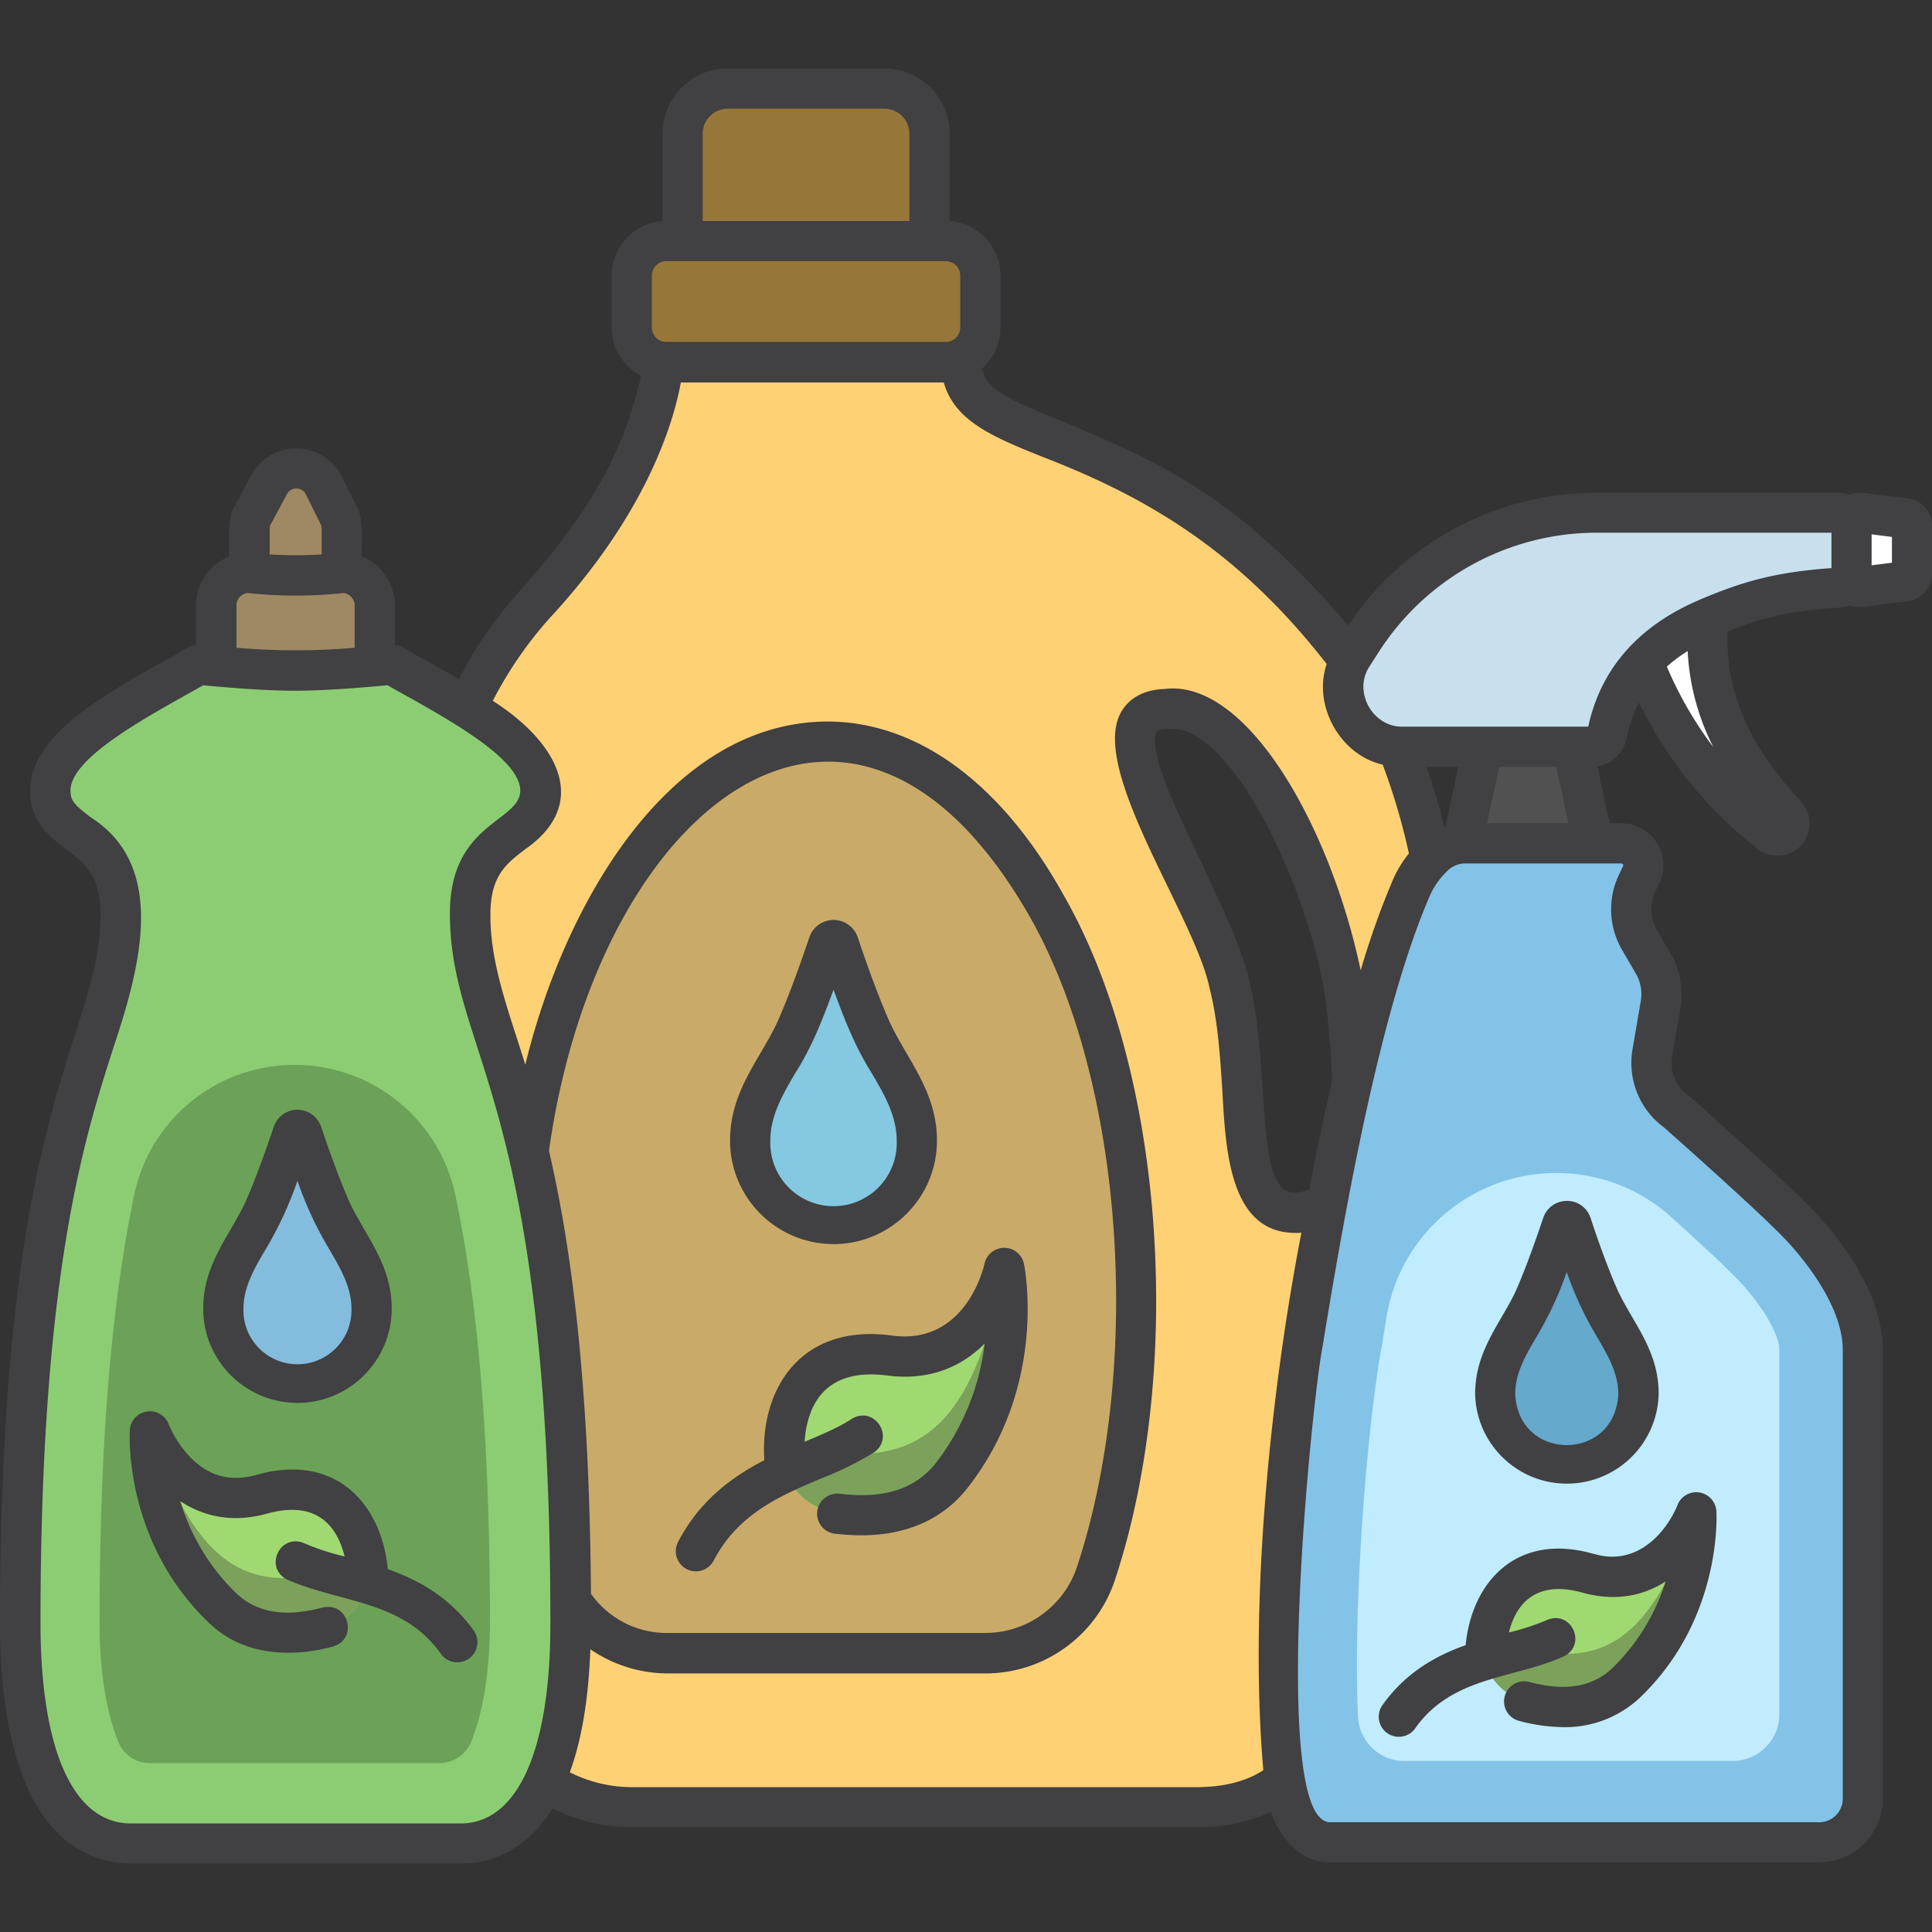 <svg xmlns="http://www.w3.org/2000/svg" version="1.1" xmlns:xlink="http://www.w3.org/1999/xlink" width="512" height="512" x="0" y="0" viewBox="0 0 480.078 480.078" style="enable-background:new 0 0 512 512" xml:space="preserve" class="">
	<rect x="0" y="0" width="480.078" height="480.078" fill="#333333" stroke="none"/>
	<g>
		<path fill="#ffd175" d="M339.643 170.719c-16.5-26.4-41.5-44-55.3-51.3-27.1-14.4-45.1-14.4-45.7-29.5h-74s-1.2 27.1-31.9 60.2c-6.7 7.2-13 17.1-18.6 29.1-37.6 71-18 242.6 22.2 264.1a39.315 39.315 0 0 0 20.5 5.8h140.9a39.57 39.57 0 0 0 14.8-2.9c43.5-18.4 69.7-207.5 27.1-275.5zm-17.6 130.5c-17.5.1-10.4-32.4-16.8-57.2s-37.6-67.2-15.8-68c18.4-.7 31.7 26.6 40.3 52.8a126.79 126.79 0 0 1 4.6 20.2c4.08 35.3-.2 52.3-12.3 52.2z" opacity="1" data-original="#ffd175">
		</path>
		<path fill="#c9aa68" d="M142.423 398.619a28.927 28.927 0 0 0 23.6 12.1h78.7c12.68 0 23.88-8.28 27.6-20.4 6.3-20 9.9-43.2 9.9-67.8 0-76.4-34.4-138.3-76.9-138.3-35.5 0-65.3 43.2-74.2 101.9-6.58 55.2-2.48 86.9 11.3 112.5z" opacity="1" data-original="#c9aa68">
		</path>
		<path fill="#967739" d="M235.143 59.819h-4.3v-27c.03-5.99-4.8-10.87-10.78-10.9-.01-.01-.02-.01-.03-.01h-39.7a10.91 10.91 0 0 0-10.92 10.9v27h-4.3a8.262 8.262 0 0 0-8.3 8.25c-.01.01-.01.02 0 .04v13.36c-.02 4.57 3.68 8.28 8.25 8.3h70.04c4.57.01 8.28-3.69 8.3-8.26v-13.41a8.277 8.277 0 0 0-8.26-8.3c-.01-.01-.02-.01-.03-.01z" opacity="1" data-original="#967739">
		</path>
		<path fill="#84c8e1" d="M227.743 283.319c0 11.45-9.3 20.75-20.75 20.75-11.46 0-20.75-9.3-20.75-20.75 0-10.7 7.3-18.7 11-26.8 3.2-7 6.6-16.8 8.4-22.1.19-.67.9-1.05 1.56-.85.04.01.08.02.13.04v-.001c.39.09.7.4.8.8 1.8 5.4 5.2 15.2 8.4 22.1 3.88 8.1 11.2 16.1 11.2 26.8z" opacity="1" data-original="#84c8e1">
		</path>
		<path fill="#a0d972" d="M194.943 364.719c-.2-.9-3.9-31.6 26.2-27.9 22.8 2.8 28.2-21.8 28.2-21.8s5.6 27.6-13 51.5c-9 11.5-22.7 10.8-28.5 9.6-7.2-1.64-11.5-6-12.9-11.4z" opacity="1" data-original="#a0d972">
		</path>
		<path fill="#7ba15b" d="M195.243 365.619c1.6 5 5.9 9 12.7 10.4 5.8 1.2 19.6 1.9 28.5-9.6 18.3-23.5 13.1-50.7 13-51.4-7.3 36.3-18.6 48.5-42.8 45.9l-.1-.2c-3.6 1.6-7.5 3.1-11.3 4.9z" opacity="1" data-original="#7ba15b">
		</path>
		<path fill="#84c8e1" d="M227.823 283.479h-.001c.35 11.43-8.63 20.98-20.06 21.34-11.44.35-20.99-8.63-21.35-20.06-.02-.43-.02-.86 0-1.29 0-10.72 7.3-18.69 11-26.83 3.18-6.95 6.61-16.79 8.42-22.15a1.332 1.332 0 0 1 2.53-.01c1.8 5.36 5.23 15.18 8.4 22.13 3.74 8.11 11.04 16.09 11.04 26.85z" opacity="1" data-original="#84c8e1">
		</path>
		<path fill="#a0d972" d="M195.063 364.809c-.21-.92-3.86-31.64 26.24-27.94 22.83 2.8 28.22-21.79 28.22-21.79s5.62 27.64-13 51.45c-9 11.47-22.73 10.83-28.51 9.61-7.22-1.53-11.59-5.92-12.95-11.33z" opacity="1" data-original="#a0d972">
		</path>
		<path fill="#7ba15b" d="M195.333 365.739c1.6 5 5.88 8.95 12.7 10.4 5.79 1.22 19.56 1.86 28.51-9.6 18.33-23.48 13.13-50.67 13-51.44-7.31 36.28-18.62 48.44-42.85 45.93l-.09-.18c-3.56 1.57-7.4 3.09-11.27 4.89z" opacity="1" data-original="#7ba15b">
		</path>
		<path fill="#8ccd74" d="M114.243 458.019c13.5 0 27.4-12.5 27.4-54.9 0-131.3-25-142.7-25-176.2 0-21 17.5-18.5 17.5-30.4s-20.3-22-36.9-31.4c0 0-14 1.5-24 1.5s-24-1.5-24-1.5c-16.5 9.5-36.82 19.5-36.82 31.36s17.5 9.5 17.5 30.4c0 33.4-25 44.9-25 176.2 0 42.4 14 54.9 27.5 54.9z" opacity="1" data-original="#8ccd74">
		</path>
		<path fill="#6ba257" d="M37.243 438.119a8.371 8.371 0 0 1-7.8-5.2c-2.1-5.2-4.7-14.6-4.7-29.8 0-51.7 4-84 8.6-106.2h-.001c3.96-18.86 20.62-32.35 39.9-32.3 19.25-.01 35.89 13.46 39.9 32.3 4.7 22.2 8.6 54.5 8.6 106.2 0 15.2-2.6 24.6-4.7 29.8h-.001a8.557 8.557 0 0 1-7.8 5.2z" opacity="1" data-original="#6ba257">
		</path>
		<path fill="#84bcde" d="M92.243 325.119c0 10.16-8.24 18.4-18.4 18.4-10.17 0-18.4-8.24-18.4-18.4 0-9.5 6.5-16.6 9.8-23.9 2.8-6.2 5.9-14.9 7.5-19.7.2-.63.86-.98 1.5-.8.4.1.6.4.8.8 1.6 4.8 4.7 13.5 7.5 19.7 3.2 7.2 9.7 14.26 9.7 23.9z" opacity="1" data-original="#84bcde">
		</path>
		<path fill="#a0d972" d="M91.343 392.619c.1-.8-.6-28.4-26.6-21.3-19.8 5.3-27.6-15.7-27.6-15.7s-1.5 25.1 17.9 43.7c9.3 9 21.4 6.7 26.3 4.9 6.2-2.3 9.5-6.74 10-11.6z" opacity="1" data-original="#a0d972">
		</path>
		<path fill="#9e8963" d="M85.043 142.219h-.3v-11h-.001a8.156 8.156 0 0 0-.8-3.4l-3.6-7.2c-1.92-3.78-6.49-5.33-10.3-3.5v-.001a8.192 8.192 0 0 0-3.4 3.3l-3.9 7.4c-.61 1.1-.92 2.34-.9 3.6v10.8h-.3c-4.46.03-8.04 3.68-8.01 8.13V167.308v-.001c13.01 2.09 26.28 2.09 39.3 0v-16.9a7.916 7.916 0 0 0-7.6-8.2c-.07-.01-.14-.01-.21-.01z" opacity="1" data-original="#9e8963">
		</path>
		<path fill="#7ba15b" d="M91.243 393.419c-.8 4.6-4.1 8.6-9.9 10.8-5 1.8-17 4.1-26.3-4.9-19.1-18.4-17.9-43-17.9-43.7 11 31.1 22.5 40.4 43.5 35.1v-.24c3.4 1 7 1.84 10.6 2.94z" opacity="1" data-original="#7ba15b">
		</path>
		<path fill="#84c3e8" d="M323.143 333.619c-4.2 26-8.1 77.9-4.8 106.8.2 1.7.4 3.4.7 4.9.6 4 4.1 12.4 10.7 12.4h121.68c5.98 0 10.84-4.82 10.9-10.8v-111.5c0-12.4-9.8-24.9-15.9-31.2-7.2-7.5-30.5-28.1-30.5-28.1-4.6-3.35-6.89-9.01-5.9-14.6l2.1-12.1h-.001c.56-3.45-.07-6.98-1.8-10l-3.5-6c-2.5-4.25-2.72-9.46-.6-13.9l1.1-2.3c1.28-2.68.15-5.89-2.53-7.17-.03-.02-.06-.03-.08-.04a5.91 5.91 0 0 0-2.3-.5h-39.6c-6.4.2-11 7.3-12.7 11.2-6 13.9-11.1 32.3-15.7 52.7-4.18 18.8-7.88 39.5-11.28 60.2z" opacity="1" data-original="#84c3e8">
		</path>
		<path fill="#c0ecfd" d="M387.043 291.479c-21.02-.16-39.03 14.97-42.5 35.7-.5 3.1-1 6.3-1.6 9.6-3.5 21.2-6.7 62-5.5 89.8.28 6.14 5.34 10.98 11.5 11h81.6c6.4-.01 11.59-5.2 11.6-11.6v-90.7c0-3.2-3.6-10.3-10.3-17.3-3-3.2-9.9-9.5-16.5-15.5a42.632 42.632 0 0 0-28.3-11z" opacity="1" data-original="#c0ecfd">
		</path>
		<path fill="#65a9cc" d="M371.343 346.219c-.23 9.83 7.56 17.97 17.4 18.2 9.83.22 17.97-7.57 18.2-17.4v-.81c0-9.2-6.3-16.1-9.5-23.1-2.7-6-5.7-14.4-7.2-19-.23-.6-.9-.91-1.5-.7l-.001-.001c-.33.12-.58.37-.7.7-1.5 4.6-4.5 13.1-7.2 19-3.2 7-9.5 13.9-9.5 23.1z" opacity="1" data-original="#65a9cc">
		</path>
		<path fill="#a0d972" d="M368.943 411.479c-.1-.8.5-27.4 25.8-20.6 19.1 5.2 26.7-15.1 26.7-15.1s1.4 24.2-17.3 42.3c-9 8.7-20.7 6.5-25.5 4.7-6-2.3-9.22-6.56-9.7-11.3z" opacity="1" data-original="#a0d972">
		</path>
		<path fill="#c8e0ee" d="m335.943 162.819 2-3.1a69.64 69.64 0 0 1 58.9-32.4h59.58c1.92.02 3.47 1.57 3.5 3.5v11.66c0 1.85-1.45 3.39-3.3 3.5-14.5.9-22.3 3.2-32.1 7.4-2.1 21 7.9 36.7 18.9 48.5.89.98 1.09 2.41.5 3.6a3.11 3.11 0 0 1-4.2 1.2c-.1-.13-.25-.2-.4-.2l-.001-.001a98.721 98.721 0 0 1-31.1-42.2 35.31 35.31 0 0 0-9 18 4.077 4.077 0 0 1-3.9 3.2h-46.9c-8.16.01-14.79-6.59-14.8-14.74-.01-.03-.01-.05 0-.07.1-2.78.89-5.48 2.32-7.86z" opacity="1" data-original="#c8e0ee">
		</path>
		<path fill="#515151" d="M363.423 209.419h32.4l-5.2-24h-22.3l-5.2 24z" opacity="1" data-original="#515151">
		</path>
		<path fill="#7ba15b" d="M369.043 412.319c.8 4.4 3.9 8.4 9.6 10.4 4.8 1.8 16.5 4 25.5-4.7 18.5-17.8 17.3-41.6 17.3-42.3-10.6 30-21.8 39-42.1 33.9v-.2c-3.3 1-6.8 1.8-10.3 2.9z" opacity="1" data-original="#7ba15b">
		</path>
		<g fill="#fff">
			<path d="M408.243 164.319c4.2-4.7 9.8-8.2 16.2-10.9-2.1 21 7.9 36.7 18.9 48.6v-.001c.9.97 1.1 2.41.5 3.6-.79 1.45-2.61 2-4.07 1.22-.02-.01-.03-.02-.04-.03-.1-.1-.3-.2-.4-.3v-.001a96.115 96.115 0 0 1-31.1-42.2zM473.343 144.419l-11.1 1.4c-1.04.15-2.03-.5-2.3-1.5v-15.2a1.92 1.92 0 0 1 2.04-1.81h.25l11.1 1.4h-.001c.94.07 1.68.85 1.7 1.8v12.2c-.1.89-.81 1.6-1.7 1.7z" fill="#ffffff" opacity="1" data-original="#ffffff">
			</path>
		</g>
		<g fill="#414042">
			<path d="M73.923 348.609c12.92-.02 23.39-10.5 23.41-23.42 0-10.84-6.23-17.64-10.26-26-2.74-6-5.74-14.6-7.28-19.2a6.21 6.21 0 0 0-7.86-3.9 6.163 6.163 0 0 0-3.9 3.89c-1.54 4.6-4.54 13.22-7.29 19.22-4 8.31-10.22 15.1-10.25 25.94-.02 12.94 10.47 23.44 23.41 23.46zm-7.78-38.38a91.47 91.47 0 0 0 7.77-16.81 89.829 89.829 0 0 0 7.78 16.8c2.9 4.93 5.64 9.58 5.64 15 .2 7.4-5.64 13.57-13.05 13.78-7.41.2-13.58-5.64-13.79-13.05a9.13 9.13 0 0 1 0-.74c0-5.42 2.74-10.07 5.64-14.99zM96.363 389.919c-1.53-16.06-12.84-29.13-32.8-23.38-6.31 1.7-11.58.3-16.13-4.28a27.096 27.096 0 0 1-5.49-8.3l-.001-.001a5.008 5.008 0 0 0-6.43-2.96 4.994 4.994 0 0 0-3.26 4.4c-.06 1.12-1.37 27.6 19.43 47.62 9.08 9 21.83 8.65 31 6.13 6.36-1.81 4-11.11-2.42-9.71-4.25 1.06-14.2 3.55-21.66-3.63h-.001a52.973 52.973 0 0 1-13.8-22.79c5.44 3.61 12.56 5.53 21.34 3.16 10.85-3.09 17.16 1.16 19.49 10.58-3.43-.8-6.77-1.89-10-3.26-6-2.64-10.17 6-4.28 9 13 5.82 28.69 5 38.22 18.48 1.6 2.24 4.73 2.75 6.98 1.15a5.016 5.016 0 0 0 1.15-6.98l-.01-.01c-6.04-8.35-13.8-12.56-21.35-15.24z" fill="#414042" opacity="1" data-original="#414042" class="">
			</path>
			<path d="m474.043 123.839-11.08-1.36c-1.2-.15-2.41 0-3.53.45-.92-.34-1.88-.5-2.85-.5h-59.6a74.291 74.291 0 0 0-62 33c-28.08-33-47.8-41-72.09-51.19-12.8-5.15-17.81-7.6-18.87-12.66v-.001a13.56 13.56 0 0 0 4.59-10.15V68.469c-.02-7.13-5.53-13.04-12.63-13.54v-21.71c-.02-8.95-7.27-16.2-16.21-16.21h-38.95c-8.95.01-16.2 7.26-16.21 16.21v21.73h-.001c-7.1.5-12.61 6.4-12.63 13.52v12.91c.01 5.04 2.82 9.66 7.3 12-4.06 17.7-11.2 32.18-30 53.3-6 6.68-11.14 14.09-15.3 22.05-2.9-1.7-5.88-3.37-8.84-5-2.38-1.14-4.45-3-7-3.55v-9.62c.01-5.4-3.24-10.27-8.22-12.31-.11-3.59.56-9.29-1.32-12.52l-3.65-7.26c-3.1-6.28-10.69-8.85-16.96-5.76a12.661 12.661 0 0 0-5.58 5.4l-4 7.43c-2.06 3.3-1.39 9-1.49 12.72h-.001a13.238 13.238 0 0 0-8.22 12.31v9.63c-2.55.58-4.62 2.4-7 3.54-16.82 9.42-34.21 19.17-34.21 32.83 0 7.63 4.93 11.4 8.89 14.42 4.6 3.52 8.58 6.56 8.58 16 0 10.44-2.64 18.67-6.3 30.06-7.43 23.14-18.66 58.11-18.66 146.12-.08 28.7 6.73 59.23 32.46 59.9h81.95c6.56 0 15.83-2.39 22.89-13.7a44.42 44.42 0 0 0 19.8 4.68h140.8v-.001c6.15.03 12.24-1.27 17.86-3.8 2.13 5.92 6.95 12.51 14.55 12.51h121.74v-.001c8.73-.02 15.8-7.09 15.82-15.82V335.459c0-15-12.07-29.23-17.26-34.65-7.22-7.56-29.82-27.52-30.78-28.37a9.986 9.986 0 0 1-4.32-10l2.06-12.07h-.001c.78-4.61-.07-9.35-2.41-13.39l-3.48-6a9.971 9.971 0 0 1-.41-9.24l1.07-2.27h-.001c2.45-5.23.2-11.45-5.02-13.9-1.39-.66-2.91-1-4.45-1h-2.89l-3.05-14.12a8.962 8.962 0 0 0 7.34-7.11v-.001c.57-3.06 1.58-6.02 3-8.79h-.001c6.8 14.04 16.72 26.35 29 36a8.03 8.03 0 0 0 11.34-.54c2.98-3.29 2.74-8.36-.54-11.34-12.7-13.79-18.4-27.14-17.77-41.77 8.23-3.29 15.4-5.15 27.76-5.89a9.47 9.47 0 0 0 2.57-.57c1.05.37 2.18.49 3.3.35l11.07-1.4v-.001c3.42-.4 6.02-3.27 6.08-6.71v-12.198a6.85 6.85 0 0 0-6.06-6.67zm-299.43-90.61a6.21 6.21 0 0 1 6.21-6.211h38.94c3.42 0 6.2 2.78 6.21 6.21v21.69h-51.36zm-12.63 35.25c0-1.98 1.6-3.58 3.58-3.58h69.46c1.97 0 3.58 1.6 3.58 3.58v12.91a3.59 3.59 0 0 1-3.58 3.58h-69.46c-1.98 0-3.58-1.61-3.58-3.58zm-103.22 82.11a3.11 3.11 0 0 1 2.759-3.23c7.92.84 15.91.84 23.84 0 1.62.19 2.82 1.59 2.76 3.23v10.37h-.001c-9.77.85-19.6.85-29.36 0zm8.53-20.34 4-7.43c.67-1.3 2.27-1.81 3.57-1.14.5.26.91.68 1.16 1.2l3.63 7.32c.18.36.27.77.28 1.18v6.39c-4.31.27-8.62.27-12.92 0v-6.3h-.001c-.01-.43.08-.85.27-1.23zm47.13 322.86h-81.9c-14.27 0-22.46-18.18-22.46-49.9 0-86.45 10.94-120.52 18.18-143.06 6.74-20.26 13.3-44.94-5.73-57.08-3.75-2.87-5-4-5-6.48-.2-8.55 20.61-19.28 33-26.31 4 .4 14.65 1.36 22.88 1.36s18.86-1 22.88-1.36c12.41 7 33.21 17.76 33 26.31-.21 7.64-17.56 8-17.47 30.44 0 12 3 21.32 6.78 33.12 7.24 22.54 18.18 56.61 18.18 143.06.06 31.72-8.13 49.9-22.34 49.9zm32.42-57.15c-.39-54.12-5.16-87.25-10.43-110 12-85.56 74.84-135.48 119.12-58.79 24.21 42 28.22 112.89 12.24 161.71a24.024 24.024 0 0 1-22.92 16.89h-78.7c-7.69.16-14.95-3.52-19.36-9.81zm151.12 48.13h-140.9v-.001a34.367 34.367 0 0 1-15.48-3.7c3-8.13 4.66-18.36 5.11-30.56a34.188 34.188 0 0 0 19.46 6h78.65c14.89.03 28.06-9.67 32.46-23.89 16.81-51.41 12.49-125.18-13-169.57-15.44-27.78-36.3-43.08-58.73-43.08-39.88.23-65.56 46.23-75 85.29-4-13-8.82-25.13-8.66-37.51 0-9.46 4-12.5 8.58-16 16.28-11.29 8.4-26.46-8-36.92v-.001a98.482 98.482 0 0 1 14.13-20.55c24.36-26.27 30.86-49 32.59-58.55h65.35c2.72 9.7 12.57 13.66 24.62 18.51 26.37 10.18 48.84 23.6 70.53 51.45-3.54 10.24 3.34 22.62 13.91 25v-.001c2.7 7.18 4.87 14.55 6.51 22.06a29.308 29.308 0 0 0-4.05 6.73v-.001c-3.07 7.28-5.72 14.74-7.93 22.33-7.49-35.65-28.2-72.43-48.69-69.93-6.22.22-9.25 3.11-10.69 5.5-8.52 13.88 18.08 50.86 21.8 68.72 2.08 8.05 2.65 17 3.21 25.72.85 15.82 2.09 36.38 19.64 35.18-7.61 39.23-13.1 91.74-9.46 133.57-4.82 3.1-10.42 4.1-16.01 4.2zm61.22-238.8-.31.12c-1.3-5.233-2.753-10.173-4.36-14.82h7.85zm-33.78 90.13c-9.33 4.24-10.42-6.19-11.68-24.91-.56-8.73-1.19-18.61-3.5-27.59-2.23-8.67-7.21-19.09-12-29.16-4-8.85-12.91-25.67-10.92-31.88.15-.45 1.82-.72 2.95-.7 15.55-1.9 35.53 40.25 39.31 68.62.81 7 1.29 13.4 1.43 18.95-2.07 8.73-3.92 17.73-5.64 26.67zm77.92-80.65c.07.13.07.29 0 .43l-1.09 2.28a19.973 19.973 0 0 0 .81 18.51l3.48 6a9.974 9.974 0 0 1 1.2 6.68l-2.06 12.07a19.85 19.85 0 0 0 7.76 19.36c2.08 1.84 23.39 20.71 30 27.64 3.39 3.55 14.48 16.05 14.48 27.74v111.5a5.838 5.838 0 0 1-5.82 5.82h-121.76c-15-.93-4.19-106-1.66-118.32 6.11-37.51 14.66-84.12 26.58-111.78.94-2.16 2.27-4.12 3.92-5.8h-.001a6.714 6.714 0 0 1 4.43-2.34h39.3v-.001c.15-.02.3.07.38.21zm-33.8-10.21 3-14h14.2l3 14zm25.13-24h-46.06c-7.52.21-12.47-8.77-8.26-15l2-3.12v-.001a64.374 64.374 0 0 1 54.67-30.07h58.09v8.8c-14.19 1-22.41 3.49-32.39 7.71-14.64 6.14-24.74 16.43-28.05 31.71zm19.55-14.91v-.001c1.6-1.44 3.32-2.73 5.16-3.85a59.09 59.09 0 0 0 6.37 23.84h-.001a94.3 94.3 0 0 1-11.53-19.96zm55.92-25.82-5.05.64v-7.69l5.05.64z" fill="#414042" opacity="1" data-original="#414042" class="">
			</path>
			<path d="M389.313 298.419c-2.65 0-5 1.69-5.83 4.2-1.5 4.44-4.39 12.76-7 18.55-3.91 8.06-9.9 14.64-9.93 25.17.26 12.59 10.68 22.59 23.28 22.32 12.22-.26 22.07-10.11 22.32-22.33 0-10.53-6-17.1-9.93-25.16-2.65-5.79-5.55-14.12-7-18.56a6.129 6.129 0 0 0-5.92-4.2zm12.81 47.92c-.71 17-24.91 17-25.61 0 0-5.17 2.64-9.65 5.43-14.4a85.8 85.8 0 0 0 7.37-15.85 85.583 85.583 0 0 0 7.38 15.86c2.79 4.75 5.43 9.22 5.43 14.39zM396.103 386.149c-19.33-5.56-30.38 7.05-31.91 22.65-7.29 2.6-14.79 6.69-20.6 14.8h-.001a4.989 4.989 0 0 0 1.03 6.99 5 5 0 0 0 6.99-1.04c.03-.05.06-.1.1-.15 9.19-12.95 24.37-12.18 36.89-17.81 5.88-3 1.79-11.68-4.28-9a58.517 58.517 0 0 1-9.39 3.06c2.26-8.87 8.35-12.75 18.55-9.83 8.35 2.25 15.14.53 20.39-2.83a51.176 51.176 0 0 1-13.17 21.47c-7.15 6.88-16.7 4.49-20.78 3.47-2.69-.66-5.39.99-6.04 3.67-.65 2.65.96 5.33 3.6 6.02h-.001c3.56.97 7.22 1.49 10.92 1.55 7.16.15 14.09-2.54 19.27-7.49 20.16-19.41 18.89-45.08 18.83-46.17a5.008 5.008 0 0 0-5.29-4.7 4.995 4.995 0 0 0-4.39 3.22c-2.88 6.97-10.27 15.29-20.75 12.08zM170.603 389.899a5.01 5.01 0 0 0 6.74-2.12c6.08-11.68 16.64-16.15 26.85-20.46 4.49-1.74 8.82-3.87 12.94-6.38 5.39-3.81.11-11.82-5.52-8.34-3.1 2.05-7.39 3.85-11.69 5.67.85-11.6 7.19-18.29 20.77-16.44 10.74 1.32 18.58-2.52 24-8v-.001a60.467 60.467 0 0 1-12.09 29.65c-7.37 9.43-19.06 8.23-24.05 7.7a4.997 4.997 0 0 0-5.48 4.47 4.994 4.994 0 0 0 4.47 5.47c2.14.24 4.3.37 6.46.39 7.52 0 18.61-1.77 26.5-11.89 19.79-25.34 14.19-54.31 13.94-55.53h-.001c-.55-2.71-3.18-4.47-5.89-3.92-1.96.39-3.49 1.9-3.91 3.84-.18.82-4.62 20.12-22.72 17.9-23.08-3.25-33.13 13.43-32 30.93-8 4.15-16.07 10-21.43 20.32h-.001a4.99 4.99 0 0 0 2.09 6.72zM207.123 309.149h-.001c14.17-.02 25.66-11.5 25.7-25.67 0-12-7-19.65-11.48-28.93-3.09-6.75-6.47-16.46-8.21-21.65-1.14-3.32-4.74-5.09-8.05-3.96a6.344 6.344 0 0 0-3.96 3.95c-1.75 5.19-5.13 14.9-8.23 21.67-4.48 9.23-11.48 16.85-11.48 28.91.03 14.17 11.52 25.65 25.7 25.67zm-9.28-42.85c4-6.38 6.6-13.09 9.28-20.37 2.68 7.28 5.29 14 9.27 20.36 3.31 5.62 6.43 10.92 6.43 17.15h-.001c.32 8.67-6.45 15.95-15.12 16.27-8.68.32-15.96-6.45-16.28-15.12-.02-.38-.02-.75-.01-1.13 0-6.27 3.11-11.56 6.42-17.18z" fill="#414042" opacity="1" data-original="#414042" class="">
			</path>
		</g>
	</g>
</svg>
